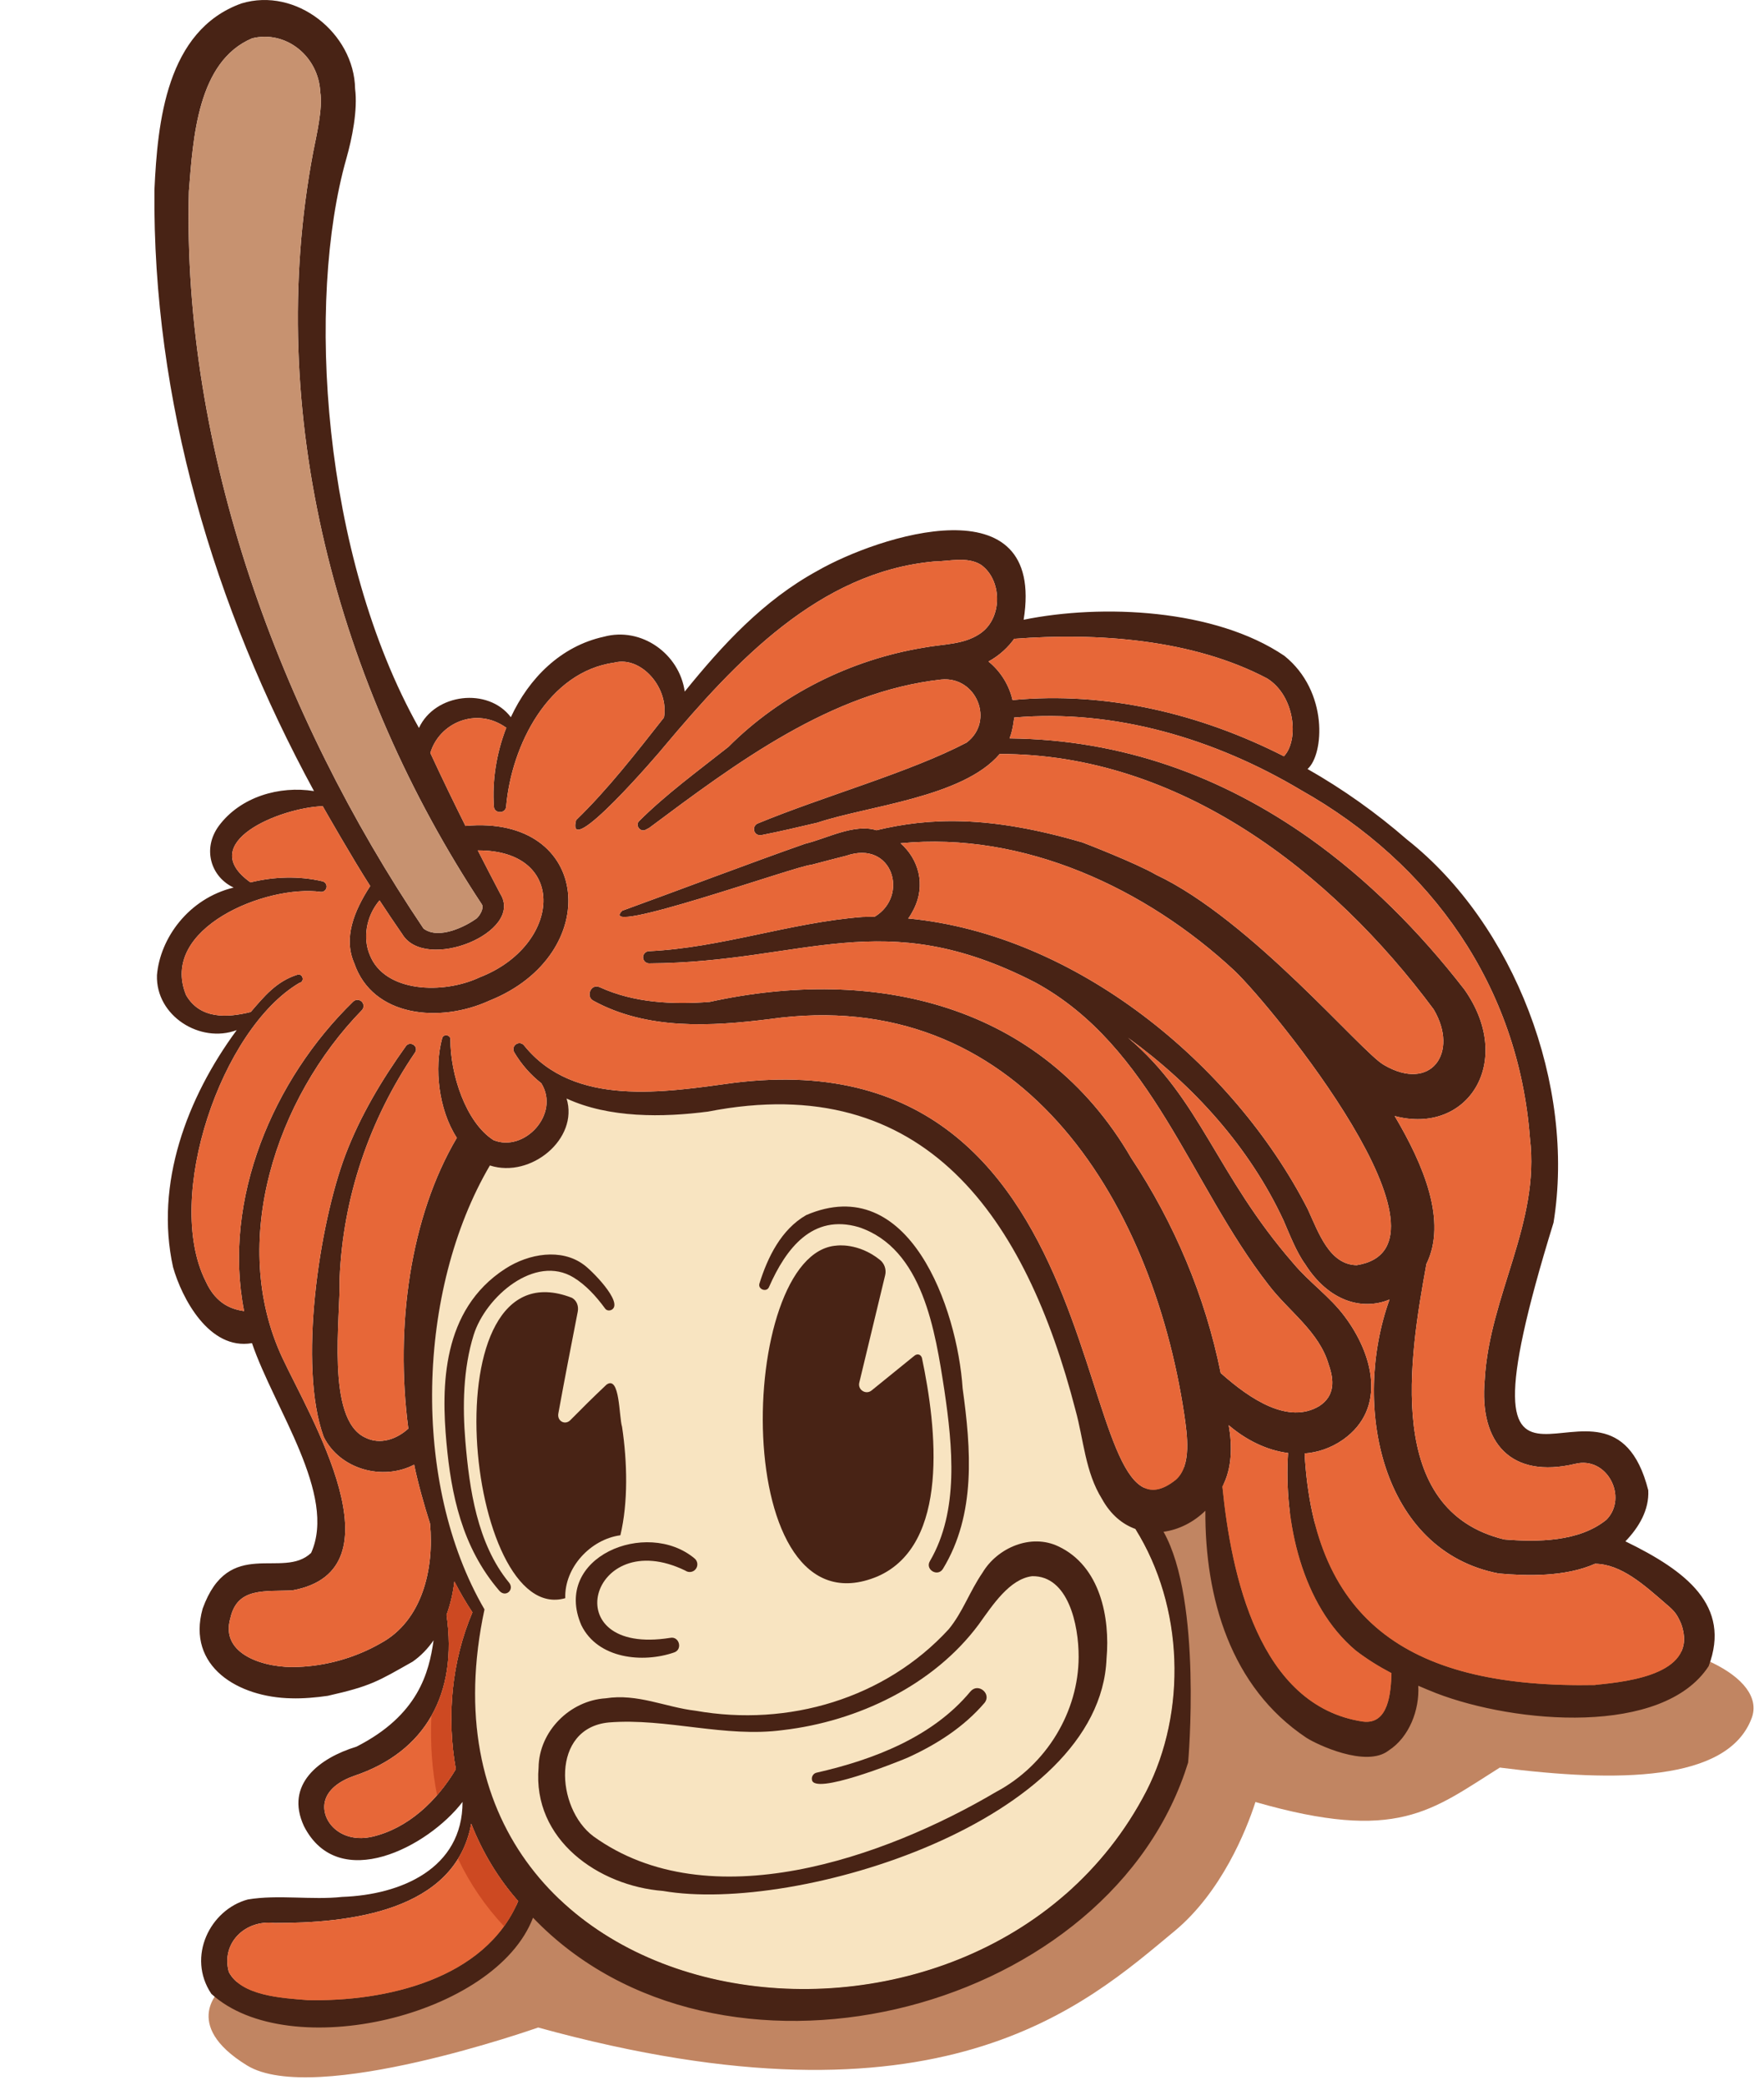 <?xml version="1.0" encoding="UTF-8" standalone="no"?><!DOCTYPE svg PUBLIC "-//W3C//DTD SVG 1.1//EN" "http://www.w3.org/Graphics/SVG/1.1/DTD/svg11.dtd"><svg width="100%" height="100%" viewBox="0 0 468 553" version="1.1" xmlns="http://www.w3.org/2000/svg" xmlns:xlink="http://www.w3.org/1999/xlink" xml:space="preserve" xmlns:serif="http://www.serif.com/" style="fill-rule:evenodd;clip-rule:evenodd;stroke-linejoin:round;stroke-miterlimit:2;"><g><g><g><g id="Layer2"><path d="M58.673,527.535c-0,0 -10.958,9.297 6.848,20.255c17.807,10.957 77.26,-10.048 77.26,-10.048c106.945,29.432 145.172,-5.979 168.823,-25.565c12.375,-10.249 19.009,-26.578 21.47,-34.243c37.658,10.823 46.652,2.268 64.833,-9.132c30.939,3.941 60.532,3.86 66.837,-13.162c3.969,-10.716 -17.092,-21.372 -44.921,-21.081l-114.6,-49.31l-21.003,117.206c-85.364,-6.645 -163.321,-2.373 -225.547,25.08Z" style="fill:#c18562;"/></g><path id="Layer1" d="M304.14,475.05c-44.65,86.22 -199.5,63.49 -175.6,-48.2c-19.51,-33.47 -17.98,-84.67 1.43,-117.74c10.91,3.51 23.63,-7.11 20.35,-17.75c11.29,5.22 25.61,5.02 37.55,3.46c57.85,-11.31 84.37,28.62 97.45,79.12c2.21,7.96 2.56,16.44 7.07,23.66c2.28,4.12 5.4,6.68 8.83,7.91c12.88,20.6 13.69,48.47 2.92,69.54Z" style="fill:#f8e4c1;"/><path d="M304.14,475.05c-44.65,86.22 -199.5,63.49 -175.6,-48.2c-19.51,-33.47 -17.98,-84.67 1.43,-117.74c10.91,3.51 23.63,-7.11 20.35,-17.75c11.29,5.22 25.61,5.02 37.55,3.46c57.85,-11.31 84.37,28.62 97.45,79.12c2.21,7.96 2.56,16.44 7.07,23.66c2.28,4.12 5.4,6.68 8.83,7.91c12.88,20.6 13.69,48.47 2.92,69.54Z" style="fill:#f8e4c1;"/></g><path d="M232.82,418.1c-39.67,16.57 -37.62,-85.93 -10.86,-87.74c0,0 5.7,-0.85 11.48,3.78c1.21,0.96 1.76,2.56 1.4,4.06l-6.87,28.52c-0.45,1.9 1.76,3.29 3.27,2.06l11.36,-9.21c0.76,-0.62 1.69,-0.38 1.99,0.56c3.91,18.5 7.47,49.57 -11.77,57.97Z" style="fill:#482315;fill-rule:nonzero;"/><path d="M250.14,416.14c-1.43,2.18 -4.8,0.1 -3.4,-2.15c7.74,-13.29 5.99,-30.4 3.82,-45.19c-2.43,-15.7 -5.69,-37.7 -22.75,-43.34c-12.23,-3.57 -19.26,5.6 -23.78,15.87c-0.62,1.55 -3.07,0.61 -2.53,-0.95c2.14,-6.86 5.73,-14.29 12.39,-18.11c27.36,-11.74 40.1,24.78 41.5,45.94c2.21,16.01 3.64,33.37 -5.25,47.93Z" style="fill:#482315;fill-rule:nonzero;"/><path d="M162.35,347.34c-0.65,0.38 -1.41,0.26 -1.79,-0.26c-2.44,-3.34 -5.21,-6.33 -8.39,-8.26c-10.21,-6.23 -23.32,5.07 -26.5,15.23c-2.81,8.98 -2.98,19.05 -2.2,28.22c1.05,12.5 3.09,27.15 11.58,37.47c1.53,1.86 -0.9,4.07 -2.57,2.17c-10,-11.62 -12.79,-25.75 -14.03,-39.24c-1.35,-14.76 -1.35,-35.22 15.6,-46.17c6.34,-4.1 14.88,-5.41 20.71,-1.15c1.97,1.31 10.67,10.01 7.59,11.99Z" style="fill:#482315;fill-rule:nonzero;"/><path d="M164.59,407.19c-7.92,1.07 -14.89,8.57 -14.62,16.68c-26.52,7.68 -36.66,-94.6 1.75,-79.67c1.25,0.68 1.86,2.15 1.56,3.69c-2.1,10.87 -3.21,16.35 -5.15,27.01c-0.36,1.99 1.77,3.18 3.18,1.76c3.65,-3.69 5.56,-5.59 9.61,-9.43c3.58,-2.53 3.27,8.43 4.12,11.21c1.39,9.29 1.64,20.01 -0.45,28.75Z" style="fill:#482315;fill-rule:nonzero;"/><path d="M184.57,416.17c-0.67,0.85 -1.89,1 -2.75,0.39c-25.27,-12.28 -34.87,22.75 -4.03,17.84c2.43,-0.52 3.39,3.1 1.05,3.87c-8.23,2.86 -20.23,1.75 -24.61,-7.24c-7.79,-18.05 17.32,-28.3 30.02,-17.71c0.88,0.7 1.02,1.97 0.32,2.85Z" style="fill:#482315;fill-rule:nonzero;"/><path d="M280.83,410.15c-7.33,-3.52 -16.22,0.38 -20.13,6.91c-3.56,5.21 -5.26,10.51 -9.01,15.06c-16.89,18.39 -42.58,25.95 -67.12,21.61c-8.02,-0.93 -15.41,-4.63 -23.89,-3.3c-9.46,0.58 -17.68,8.74 -17.79,18.36c-1.66,19.16 15.93,31.4 33,32.73c35.51,6.15 115.97,-18.45 117.68,-61.61c0.97,-10.87 -1.64,-24.51 -12.74,-29.76Zm-16.6,65.13c-29.52,17.41 -76.08,33.9 -106.8,11.75c-10.01,-7.49 -11.34,-28.74 4.12,-30.2c15.23,-1.23 30.79,4.13 46.23,2.02c19.73,-2.3 39.92,-11.88 51.9,-28.04c3.69,-5.13 8.17,-12.05 14.17,-12.77c9.51,-0.15 12.35,12.78 12.32,21.43c-0.03,14.38 -8.4,28.61 -21.94,35.81Z" style="fill:#482315;fill-rule:nonzero;"/><g><path d="M257.47,448.61c-10.01,12.09 -25.78,18.12 -40.73,21.52c-0.88,0.15 -1.48,0.99 -1.33,1.87c0.4,4.23 22.44,-4.57 25.39,-5.83c7.63,-3.47 14.85,-8.05 20.39,-14.52c1.98,-2.44 -1.73,-5.45 -3.71,-3.03l-0.01,-0.01Z" style="fill:#482315;fill-rule:nonzero;"/></g><path d="M431.23,408.8c3.58,-3.71 6.35,-8.36 6.06,-13.56c-10.72,-42.2 -55.09,26.06 -25.13,-70.96c5.91,-36.39 -10.37,-79.13 -38.9,-101.63c-8.08,-7.03 -16.94,-13.34 -26.36,-18.69c4.35,-3.8 5.65,-20.55 -6.15,-30.02c-18.45,-12.5 -48.44,-13.79 -69.17,-9.57c5.88,-36.72 -38.55,-22.27 -54.76,-12.95c-14.31,7.83 -25.08,19.56 -35.16,32c-1.39,-9.99 -11.48,-17.27 -21.48,-14.54c-11.38,2.5 -19.84,10.98 -24.65,21.34c-6.02,-7.99 -20.13,-6.34 -24.38,2.85c-25.77,-45.85 -29.97,-113.35 -19.26,-151.02c1.53,-5.38 3.04,-12.89 2.32,-18.48c-0.24,-14.76 -15.63,-27.07 -30.16,-22.66c-19.93,7.17 -22.25,31.51 -23.08,49.47c-0.52,55.8 15.76,110.55 42.33,159.43c-9.15,-1.46 -19.49,1.49 -25.25,9.24c-4.44,6.07 -2.11,13.52 3.93,16.35c-11.96,2.91 -19.51,13.44 -20.34,23.23c-0.36,10.8 11.47,18.21 21.16,14.58c-13.26,18 -21.76,40.79 -16.89,62.87c2.3,8.15 9.57,22.13 20.94,20.15c5.92,17.37 22.61,40.21 15.69,55.64c-7.54,7.18 -21.8,-4.5 -28.78,14.78c-4.31,15.39 9.5,23.54 23.55,23.78c2.96,0.1 6.72,-0.22 9.64,-0.66c11.51,-2.59 13.29,-3.85 22.52,-9.06c2.21,-1.54 4.04,-3.47 5.56,-5.66c-1.22,8.57 -4.04,19.85 -20.47,28.21c-9.78,2.98 -19.08,9.96 -13.92,21.08c9.17,17.97 32.95,5.49 42.07,-6.43c0.02,17.67 -16.3,24.64 -31.91,25.19c-8.12,0.89 -16.96,-0.67 -25.04,0.68c-10.03,2.68 -16.27,15.23 -9.69,25.03c20.62,18.79 75.36,5.97 85.34,-20.19c48.927,51.046 150.266,26.384 172.874,-38.335c0.325,-0.93 0.634,-1.868 0.926,-2.815c0.02,-0.06 3.82,-42.91 -6.52,-61.21c4.02,-0.54 7.96,-2.51 11.1,-5.58c-0.13,23.02 6.64,46.77 26.78,60.2c2.65,1.74 15.91,8.07 21.86,3.38c5.46,-3.53 8.21,-10.78 7.84,-17.16c1.5,0.65 3.06,1.29 4.71,1.95c21.13,8.15 60.21,11.44 72.33,-7.14c6.05,-16.04 -5.94,-25.27 -22.08,-33.11Zm-25.33,-106.94c2.74,22.56 -10.74,41.75 -11.99,64.06c-1.56,16.96 7.14,26.33 23.98,22.33c8.54,-2.13 14.08,8.92 8.32,14.8c-7.26,5.93 -18.43,5.96 -27.11,5.25c-31.97,-7.73 -25.17,-48.26 -20.66,-73.07c5.57,-11.32 -0.77,-26.32 -8.42,-39.23c19.36,5.16 31.96,-14.45 18.49,-33.57c-12.1,-15.61 -25.82,-29.28 -41.1,-40.13c-23.2,-16.38 -49.5,-26.14 -79.57,-26.46c0.88,-2.11 1.21,-5.37 1.24,-5.58l-0,0.05c26.58,-2.32 53.26,5.65 76.04,19.23c34.64,19.48 57.76,52.15 60.78,92.32Zm-136.59,-132.77c-0.07,0.11 -0.15,0.23 -0.23,0.34c22.06,-1.7 47.35,0.1 67.09,10.5c7.43,4.62 8.52,16.39 4.46,20.65c-22.22,-11.31 -47.13,-17.26 -72,-14.91c-0.9,-3.95 -3.15,-7.62 -6.38,-10.22c2.8,-1.53 5.27,-3.73 7.06,-6.36Zm-219.2,-118.32c1.12,-14.1 2.27,-34.49 16.79,-40.61c8.89,-2.2 17.6,4.68 18.07,14.26c0.71,4.35 -1.05,11.66 -1.88,15.92c-13.09,69.2 6.36,141.46 44.75,199.52c0.63,0.99 -0.54,3.01 -1.43,3.76c-2.59,1.88 -9.88,5.78 -14.04,2.66c-38.2,-56.71 -64.05,-126.79 -62.26,-195.51Zm82.61,186.28c-1.87,-3.56 -3.88,-7.42 -5.96,-11.5c24.13,-0.12 22.13,25.3 0.5,33.66c-9.6,4.54 -25.21,4.09 -29.16,-5.95c-1.82,-4.3 -1.08,-10.16 2.59,-14.46c1.98,3 3.98,6 6.03,8.95c6.12,10.2 32.42,-0.47 26,-10.7Zm-11.79,232.18c-5.06,8.5 -12.72,15.7 -22.15,17.9c-7.99,1.84 -13.38,-3.67 -12.69,-8.78c0.54,-3.7 4.13,-6.05 7.89,-7.36c18.83,-6.3 27.53,-21.73 24.49,-42.69c1.06,-2.87 1.73,-5.89 2.08,-8.85c1.47,2.85 3.07,5.59 4.78,8.18c-5.51,13.02 -6.89,27.66 -4.4,41.6Zm-39.31,61.24c-6.82,-0.53 -17.64,-1.11 -20.92,-7.48c-2.08,-7.61 4.29,-13.88 12.09,-12.97c19.42,0.05 47.95,-2.88 52.23,-26.32c2.94,7.48 7.11,14.46 12.45,20.52c-8.77,20.77 -35.27,26.72 -55.85,26.25Zm222.52,-55.42c-44.65,86.22 -199.5,63.49 -175.6,-48.2c0,0 0,0.01 0,0c-19.51,-33.47 -17.98,-84.67 1.43,-117.74c10.91,3.51 23.63,-7.11 20.35,-17.75c11.29,5.22 25.61,5.02 37.55,3.46c57.85,-11.31 84.37,28.62 97.45,79.12c2.21,7.96 2.56,16.44 7.07,23.66c2.28,4.12 5.4,6.68 8.83,7.91c12.88,20.6 13.69,48.47 2.92,69.54Zm-146.77,-209.66c14.34,7.87 31.37,6.82 46.79,4.9c65.87,-9.33 101.34,47.07 110.04,104.93c0.74,5.23 2.03,13.48 -2.25,17.25c-29.42,23.59 -11.32,-118.41 -117.25,-105.28c-18.42,2.51 -42.35,6.53 -55.59,-9.83c-1.16,-1.57 -3.56,-0.19 -2.74,1.64c1.96,3.32 4.39,6.06 7.23,8.29c5.08,8.14 -4.48,18.45 -12.68,15.09c-7.36,-4.71 -11.47,-17.52 -11.42,-26.67c0.07,-1.27 -1.86,-1.59 -2.19,-0.35c-2.16,7.91 -0.96,18.95 3.89,26.42c-12.36,20.9 -16.43,49.95 -12.87,77.12c-3.04,2.77 -7.45,4.42 -11.5,2.34c-10.43,-4.93 -6.46,-31.92 -6.73,-42.13c0.88,-21.55 7.89,-42.14 20.03,-59.99c1.03,-1.63 -1.33,-3.15 -2.43,-1.67c-6.37,8.89 -12.09,18.44 -16.05,28.83c-7.04,18.63 -12.58,56.11 -5.78,74.79c4.29,8.66 15.68,11.75 24.01,7.39c0,-0.01 -0.05,0.03 0,0c0.96,4.78 2.76,11.12 4.21,15.63c0.15,0.48 0,0 0,0c1.14,12.18 -2.13,25.82 -13.1,31.74c-6.6,3.8 -14.41,6.03 -22.05,6.28c-8.19,0.4 -20.82,-3.04 -17.79,-13.06c1.87,-8.15 9.19,-6.87 16.44,-7.25c29.41,-5.34 4.46,-46.35 -2.69,-61.7c-14.33,-30.69 -1.65,-68.79 21.07,-92.14c0.62,-0.61 0.64,-1.62 0.04,-2.26c-0.61,-0.65 -1.64,-0.68 -2.29,-0.07c-21.23,20.63 -34.79,52.47 -28.96,82.11c-2.86,-0.44 -7.32,-1.55 -10.21,-7.95c-11.11,-22.18 4.12,-66.87 24.87,-79.1c1.5,-0.29 0.95,-2.56 -0.49,-2.18c-5.62,1.76 -8.88,5.81 -12.41,9.9c-6.21,1.55 -13.43,1.96 -17.15,-4.48c-7.26,-17.7 21.28,-29.37 35.74,-27.38c0.68,0.06 1.33,-0.39 1.5,-1.08c0.19,-0.76 -0.28,-1.53 -1.04,-1.72c-6.27,-1.47 -12.86,-1.26 -19.11,0.28c-14.83,-10.48 7.79,-19.8 19.16,-20.21c0.49,0.87 7.85,13.78 12.6,21.18c-4.36,6.71 -7.16,13.82 -4.23,20.48c4.88,14.28 22.71,15.95 35.87,9.91c30.42,-12.16 27.18,-49.41 -6.37,-46.34c-3.07,-6.15 -6.23,-12.67 -9.32,-19.34c2.32,-7.92 12.18,-12.4 20.15,-6.69c-2.62,6.71 -3.77,14.02 -3.29,20.91c0.12,1.94 3.13,1.93 3.25,0c1.41,-16.26 11.17,-35.77 28.77,-38.2c7.08,-1.77 14.47,6.7 13.1,14.58c-7.46,9.46 -14.82,18.98 -23.31,27.21c-2.84,11.15 22.14,-17.94 23.5,-19.68c18.76,-22.29 40.93,-46.16 71.49,-48.92c4.05,-0.05 8.75,-1.37 12.38,0.85c5.53,3.85 5.83,13.55 0.4,17.84c-0.27,0.22 -0.55,0.42 -0.85,0.61c-4.29,2.79 -9.48,2.57 -14.69,3.55c-19.41,3.19 -37.96,12.43 -51.83,26.33c-8.14,6.44 -16.46,12.48 -23.73,19.72c-1.06,1.15 0.44,3.01 1.79,2.25l0.92,-0.48c23.01,-17.16 48.27,-36.13 77.49,-39.36c9.37,-0.92 14.24,11.05 6.74,16.72c-15.13,7.92 -37.71,14.14 -55.38,21.44c-0.72,0.28 -1.17,1.05 -1.01,1.84c0.18,0.88 1.04,1.45 1.92,1.27c5,-0.97 9.94,-2.16 14.89,-3.31c13.19,-4.43 38.62,-6.7 48.35,-18.21c47.47,-0.07 87.89,31.02 115.17,67.77l0,0.02c6.71,11.37 -0.7,21.99 -13.19,14.7c-5.84,-3.17 -35.21,-38.55 -60.48,-50.46c-0.03,-0.01 0.03,0.01 0,0c-0.51,-0.29 0.5,0.29 0,0c-5.21,-3.05 -19.29,-8.5 -19.53,-8.57c-24.94,-7.3 -40.76,-6.57 -54.66,-3.24c-5.93,-1.82 -13.06,2.16 -18.97,3.6c-13.99,4.89 -34.34,12.63 -48.46,17.74c-7.62,7.35 46.88,-12.16 50.12,-12.16c2.02,-0.53 7.33,-1.94 9.28,-2.41c12.35,-4.29 16.76,10.7 7.53,16.18c-1.09,0 -2.17,0.01 -3.26,0.05c-19.23,1.51 -37.53,8.19 -56.63,9.08c-0.82,0.05 -1.49,0.71 -1.53,1.54c-0.04,0.9 0.66,1.66 1.55,1.7c41.46,-0.25 61.82,-15.87 102.49,5.05c31.09,16.91 41.06,53.46 61.86,80.15c5.32,7.04 13.5,12.42 16.02,21.27c1.44,4.09 1.66,8.23 -2.53,10.94c-8.2,4.9 -18.28,-1.76 -26.14,-8.77c-4.09,-20.32 -12.32,-39.8 -23.76,-57.05c-23.86,-41.08 -68.31,-50.93 -111.85,-41.38c-9.91,0.75 -20.15,0.23 -29.11,-3.89c-2.41,-1.1 -3.77,2.49 -1.77,3.54l0,0.01Zm81.56,-41.73c32.62,-3.2 65.1,11.92 88.59,33.8c10.1,9.61 62.19,73.32 32.43,78.09c-7.23,-0.13 -10.08,-8.51 -12.99,-14.84c-19.72,-38.51 -61.53,-72.89 -106,-77.11c0.5,-0.65 1.05,-1.62 1.41,-2.34c3.38,-6.61 1.29,-13.44 -3.44,-17.6Zm122.66,232.94c-27.67,-4.13 -34.96,-39.04 -37.28,-62.33c2.57,-4.79 2.65,-10.79 1.68,-16.27c4.57,3.92 10.1,6.67 15.74,7.37c-1.19,18.21 3.67,40.38 17.95,52.38c2.94,2.26 6.03,4.19 9.49,6.01c-0.17,5.31 -0.81,13.72 -7.58,12.84Zm61.69,-9.74c0,0 0.04,0.02 0.09,0.04c-48.94,0.95 -74.76,-16.41 -77.25,-61.4l-0.08,0c3.54,-0.26 7.04,-1.41 10.3,-3.68c11.75,-8.34 7.88,-22.75 0.38,-32.71c-3.91,-5.25 -9.35,-8.98 -13.55,-14c-20.55,-23.58 -24.6,-43.58 -43.89,-59.87c17.43,12.66 32.24,29.06 41.26,48.47c1.54,3.54 3.42,8.42 5.71,11.55c6.22,9.85 15.08,12.42 22.39,9.41c-10.11,28.16 -2.19,66.7 29,72.66c7.38,0.66 17.6,0.95 25.53,-2.58c6.98,0.08 13.1,5.68 18.93,10.73c2.31,1.93 2.86,2.78 3.93,5.21c4.69,13.08 -13.31,15.27 -22.75,16.17Z" style="fill:#482315;fill-rule:nonzero;"/><path d="M50.11,50.77c1.12,-14.1 2.27,-34.49 16.79,-40.61c8.89,-2.2 17.6,4.68 18.07,14.26c0.71,4.35 -1.05,11.66 -1.88,15.92c-13.09,69.2 6.36,141.46 44.75,199.52c0.63,0.99 -0.54,3.01 -1.43,3.76c-2.59,1.88 -9.88,5.78 -14.04,2.66c-38.2,-56.71 -64.05,-126.79 -62.26,-195.51Z" style="fill:#c79270;"/><path d="M132.72,237.05c-1.87,-3.56 -3.88,-7.42 -5.96,-11.5c24.13,-0.12 22.13,25.3 0.5,33.66c-9.6,4.54 -25.21,4.09 -29.16,-5.95c-1.82,-4.3 -1.08,-10.16 2.59,-14.46c1.98,3 3.98,6 6.03,8.95c6.12,10.2 32.42,-0.47 26,-10.7Z" style="fill:#e76738;"/><path d="M109.88,388.46c0.96,4.78 2.76,11.12 4.21,15.63c1.14,12.18 -2.13,25.82 -13.1,31.74c-6.6,3.8 -14.41,6.03 -22.05,6.28c-8.19,0.4 -20.82,-3.04 -17.79,-13.06c1.87,-8.15 9.19,-6.87 16.44,-7.25c29.41,-5.34 4.46,-46.35 -2.69,-61.7c-14.33,-30.69 -1.65,-68.79 21.07,-92.14c0.62,-0.61 0.64,-1.62 0.04,-2.26c-0.61,-0.65 -1.64,-0.68 -2.29,-0.07c-21.23,20.63 -34.79,52.47 -28.96,82.11c-2.86,-0.44 -7.32,-1.55 -10.21,-7.95c-11.11,-22.18 4.12,-66.87 24.87,-79.1c1.5,-0.29 0.95,-2.56 -0.49,-2.18c-5.62,1.76 -8.88,5.81 -12.41,9.9c-6.21,1.55 -13.43,1.96 -17.15,-4.48c-7.26,-17.7 21.28,-29.37 35.74,-27.38c0.68,0.06 1.33,-0.39 1.5,-1.08c0.19,-0.76 -0.28,-1.53 -1.04,-1.72c-6.27,-1.47 -12.86,-1.26 -19.11,0.28c-14.83,-10.48 7.79,-19.8 19.16,-20.21c0.49,0.87 7.85,13.78 12.6,21.18c-4.36,6.71 -7.16,13.82 -4.23,20.48c4.88,14.28 22.71,15.95 35.87,9.91c30.42,-12.16 27.18,-49.41 -6.37,-46.34c-3.07,-6.15 -6.23,-12.67 -9.32,-19.34c2.32,-7.92 12.18,-12.4 20.15,-6.69c-2.62,6.71 -3.77,14.02 -3.29,20.91c0.12,1.94 3.13,1.93 3.25,-0c1.41,-16.26 11.17,-35.77 28.77,-38.2c7.08,-1.77 14.47,6.7 13.1,14.58c-7.46,9.46 -14.82,18.98 -23.31,27.21c-2.84,11.15 22.14,-17.94 23.5,-19.68c18.76,-22.29 40.93,-46.16 71.49,-48.92c4.05,-0.05 8.75,-1.37 12.38,0.85c5.53,3.85 5.83,13.55 0.4,17.84c-0.27,0.22 -0.55,0.42 -0.85,0.61c-4.29,2.79 -9.48,2.57 -14.69,3.55c-19.41,3.19 -37.96,12.43 -51.83,26.33c-8.14,6.44 -16.46,12.48 -23.73,19.72c-1.06,1.15 0.44,3.01 1.79,2.25l0.92,-0.48c23.01,-17.16 48.27,-36.13 77.49,-39.36c9.37,-0.92 14.24,11.05 6.74,16.72c-15.13,7.92 -37.71,14.14 -55.38,21.44c-0.72,0.28 -1.17,1.05 -1.01,1.84c0.18,0.88 1.04,1.45 1.92,1.27c5,-0.97 9.94,-2.16 14.89,-3.31c13.19,-4.43 38.62,-6.7 48.35,-18.21c47.47,-0.07 87.89,31.02 115.17,67.77l0,0.02c6.71,11.37 -0.7,21.99 -13.19,14.7c-5.84,-3.17 -35.21,-38.55 -60.48,-50.46c-5.21,-3.05 -19.29,-8.5 -19.53,-8.57c-24.94,-7.3 -40.76,-6.57 -54.66,-3.24c-5.93,-1.82 -13.06,2.16 -18.97,3.6c-13.99,4.89 -34.34,12.63 -48.46,17.74c-7.62,7.35 46.88,-12.16 50.12,-12.16c2.02,-0.53 7.33,-1.94 9.28,-2.41c12.35,-4.29 16.76,10.7 7.53,16.18c-1.09,-0 -2.17,0.01 -3.26,0.05c-19.23,1.51 -37.53,8.19 -56.63,9.08c-0.82,0.05 -1.49,0.71 -1.53,1.54c-0.04,0.9 0.66,1.66 1.55,1.7c41.46,-0.25 61.82,-15.87 102.49,5.05c31.09,16.91 41.06,53.46 61.86,80.15c5.32,7.04 13.5,12.42 16.02,21.27c1.44,4.09 1.66,8.23 -2.53,10.94c-8.2,4.9 -18.28,-1.76 -26.14,-8.77c-4.09,-20.32 -12.32,-39.8 -23.76,-57.05c-23.86,-41.08 -68.31,-50.93 -111.85,-41.38c-9.91,0.75 -20.15,0.23 -29.11,-3.89c-2.41,-1.1 -3.77,2.49 -1.77,3.54l0,0.01c14.34,7.87 31.37,6.82 46.79,4.9c65.87,-9.33 101.34,47.07 110.04,104.93c0.74,5.23 2.03,13.48 -2.25,17.25c-29.42,23.59 -11.32,-118.41 -117.25,-105.28c-18.42,2.51 -42.35,6.53 -55.59,-9.83c-1.16,-1.57 -3.56,-0.19 -2.74,1.64c1.96,3.32 4.39,6.06 7.23,8.29c5.08,8.14 -4.48,18.45 -12.68,15.09c-7.36,-4.71 -11.47,-17.52 -11.42,-26.67c0.07,-1.27 -1.86,-1.59 -2.19,-0.35c-2.16,7.91 -0.96,18.95 3.89,26.42c-12.36,20.9 -16.43,49.95 -12.87,77.12c-3.04,2.77 -7.45,4.42 -11.5,2.34c-10.43,-4.93 -6.46,-31.92 -6.73,-42.13c0.88,-21.55 7.89,-42.14 20.03,-59.99c1.03,-1.63 -1.33,-3.15 -2.43,-1.67c-6.37,8.89 -12.09,18.44 -16.05,28.83c-7.04,18.63 -12.58,56.11 -5.78,74.79c4.286,8.652 15.66,11.745 23.988,7.401c0.002,0 0.008,-0.003 0.022,-0.011Zm159.43,-219.37c-0.07,0.11 -0.15,0.23 -0.23,0.34c22.06,-1.7 47.35,0.1 67.09,10.5c7.43,4.62 8.52,16.39 4.46,20.65c-22.22,-11.31 -47.13,-17.26 -72,-14.91c-0.9,-3.95 -3.15,-7.62 -6.38,-10.22c2.8,-1.53 5.27,-3.73 7.06,-6.36Zm136.59,132.77c2.74,22.56 -10.74,41.75 -11.99,64.06c-1.56,16.96 7.14,26.33 23.98,22.33c8.54,-2.13 14.08,8.92 8.32,14.8c-7.26,5.93 -18.43,5.96 -27.11,5.25c-31.97,-7.73 -25.17,-48.26 -20.66,-73.07c5.57,-11.32 -0.77,-26.32 -8.42,-39.23c19.36,5.16 31.96,-14.45 18.49,-33.57c-12.1,-15.61 -25.82,-29.28 -41.1,-40.13c-23.2,-16.38 -49.5,-26.14 -79.57,-26.46c0.88,-2.11 1.21,-5.37 1.24,-5.58l0,0.05c26.58,-2.32 53.26,5.65 76.04,19.23c34.64,19.48 57.76,52.15 60.78,92.32Zm-324.28,228.61c-6.82,-0.53 -17.64,-1.11 -20.92,-7.48c-2.08,-7.61 4.29,-13.88 12.09,-12.97c19.42,0.05 47.95,-2.88 52.23,-26.32c2.94,7.48 7.11,14.46 12.45,20.52c-8.77,20.77 -35.27,26.72 -55.85,26.25Zm341.66,-83.61c0,0 0.04,0.02 0.09,0.04c-48.94,0.95 -74.76,-16.41 -77.25,-61.4l-0.08,0c3.54,-0.26 7.04,-1.41 10.3,-3.68c11.75,-8.34 7.88,-22.75 0.38,-32.71c-3.91,-5.25 -9.35,-8.98 -13.55,-14c-20.55,-23.58 -24.6,-43.58 -43.89,-59.87c17.43,12.66 32.24,29.06 41.26,48.47c1.54,3.54 3.42,8.42 5.71,11.55c6.22,9.85 15.08,12.42 22.39,9.41c-10.11,28.16 -2.19,66.7 29,72.66c7.38,0.66 17.6,0.95 25.53,-2.58c6.98,0.08 13.1,5.68 18.93,10.73c2.31,1.93 2.86,2.78 3.93,5.21c4.69,13.08 -13.31,15.27 -22.75,16.17Zm-302.35,22.37c-5.06,8.5 -12.72,15.7 -22.15,17.9c-7.99,1.84 -13.38,-3.67 -12.69,-8.78c0.54,-3.7 4.13,-6.05 7.89,-7.36c18.83,-6.3 27.53,-21.73 24.49,-42.69c1.06,-2.87 1.73,-5.89 2.08,-8.85c1.47,2.85 3.07,5.59 4.78,8.18c-5.51,13.02 -6.89,27.66 -4.4,41.6Zm240.66,-12.63c-27.67,-4.13 -34.96,-39.04 -37.28,-62.33c2.57,-4.79 2.65,-10.79 1.68,-16.27c4.57,3.92 10.1,6.67 15.74,7.37c-1.19,18.21 3.67,40.38 17.95,52.38c2.94,2.26 6.03,4.19 9.49,6.01c-0.17,5.31 -0.81,13.72 -7.58,12.84Zm-122.66,-232.94c32.62,-3.2 65.1,11.92 88.59,33.8c10.1,9.61 62.19,73.32 32.43,78.09c-7.23,-0.13 -10.08,-8.51 -12.99,-14.84c-19.72,-38.51 -61.53,-72.89 -106,-77.11c0.5,-0.65 1.05,-1.62 1.41,-2.34c3.38,-6.61 1.29,-13.44 -3.44,-17.6Z" style="fill:#e76738;"/><path d="M121.525,492.995c1.644,-2.669 2.847,-5.747 3.495,-9.295c2.94,7.48 7.11,14.46 12.45,20.52c-1.022,2.42 -2.285,4.64 -3.751,6.671c-4.885,-5.224 -9.017,-11.194 -12.194,-17.896Zm-7.073,-37.897c4.129,-7.258 5.535,-16.339 4.018,-26.798c1.06,-2.87 1.73,-5.89 2.08,-8.85c1.47,2.85 3.07,5.59 4.78,8.18c-5.51,13.02 -6.89,27.66 -4.4,41.6c-1.449,2.435 -3.112,4.763 -4.969,6.897c-1.311,-6.513 -1.854,-13.525 -1.509,-21.029Z" style="fill:#cd4922;"/></g></g></svg>
